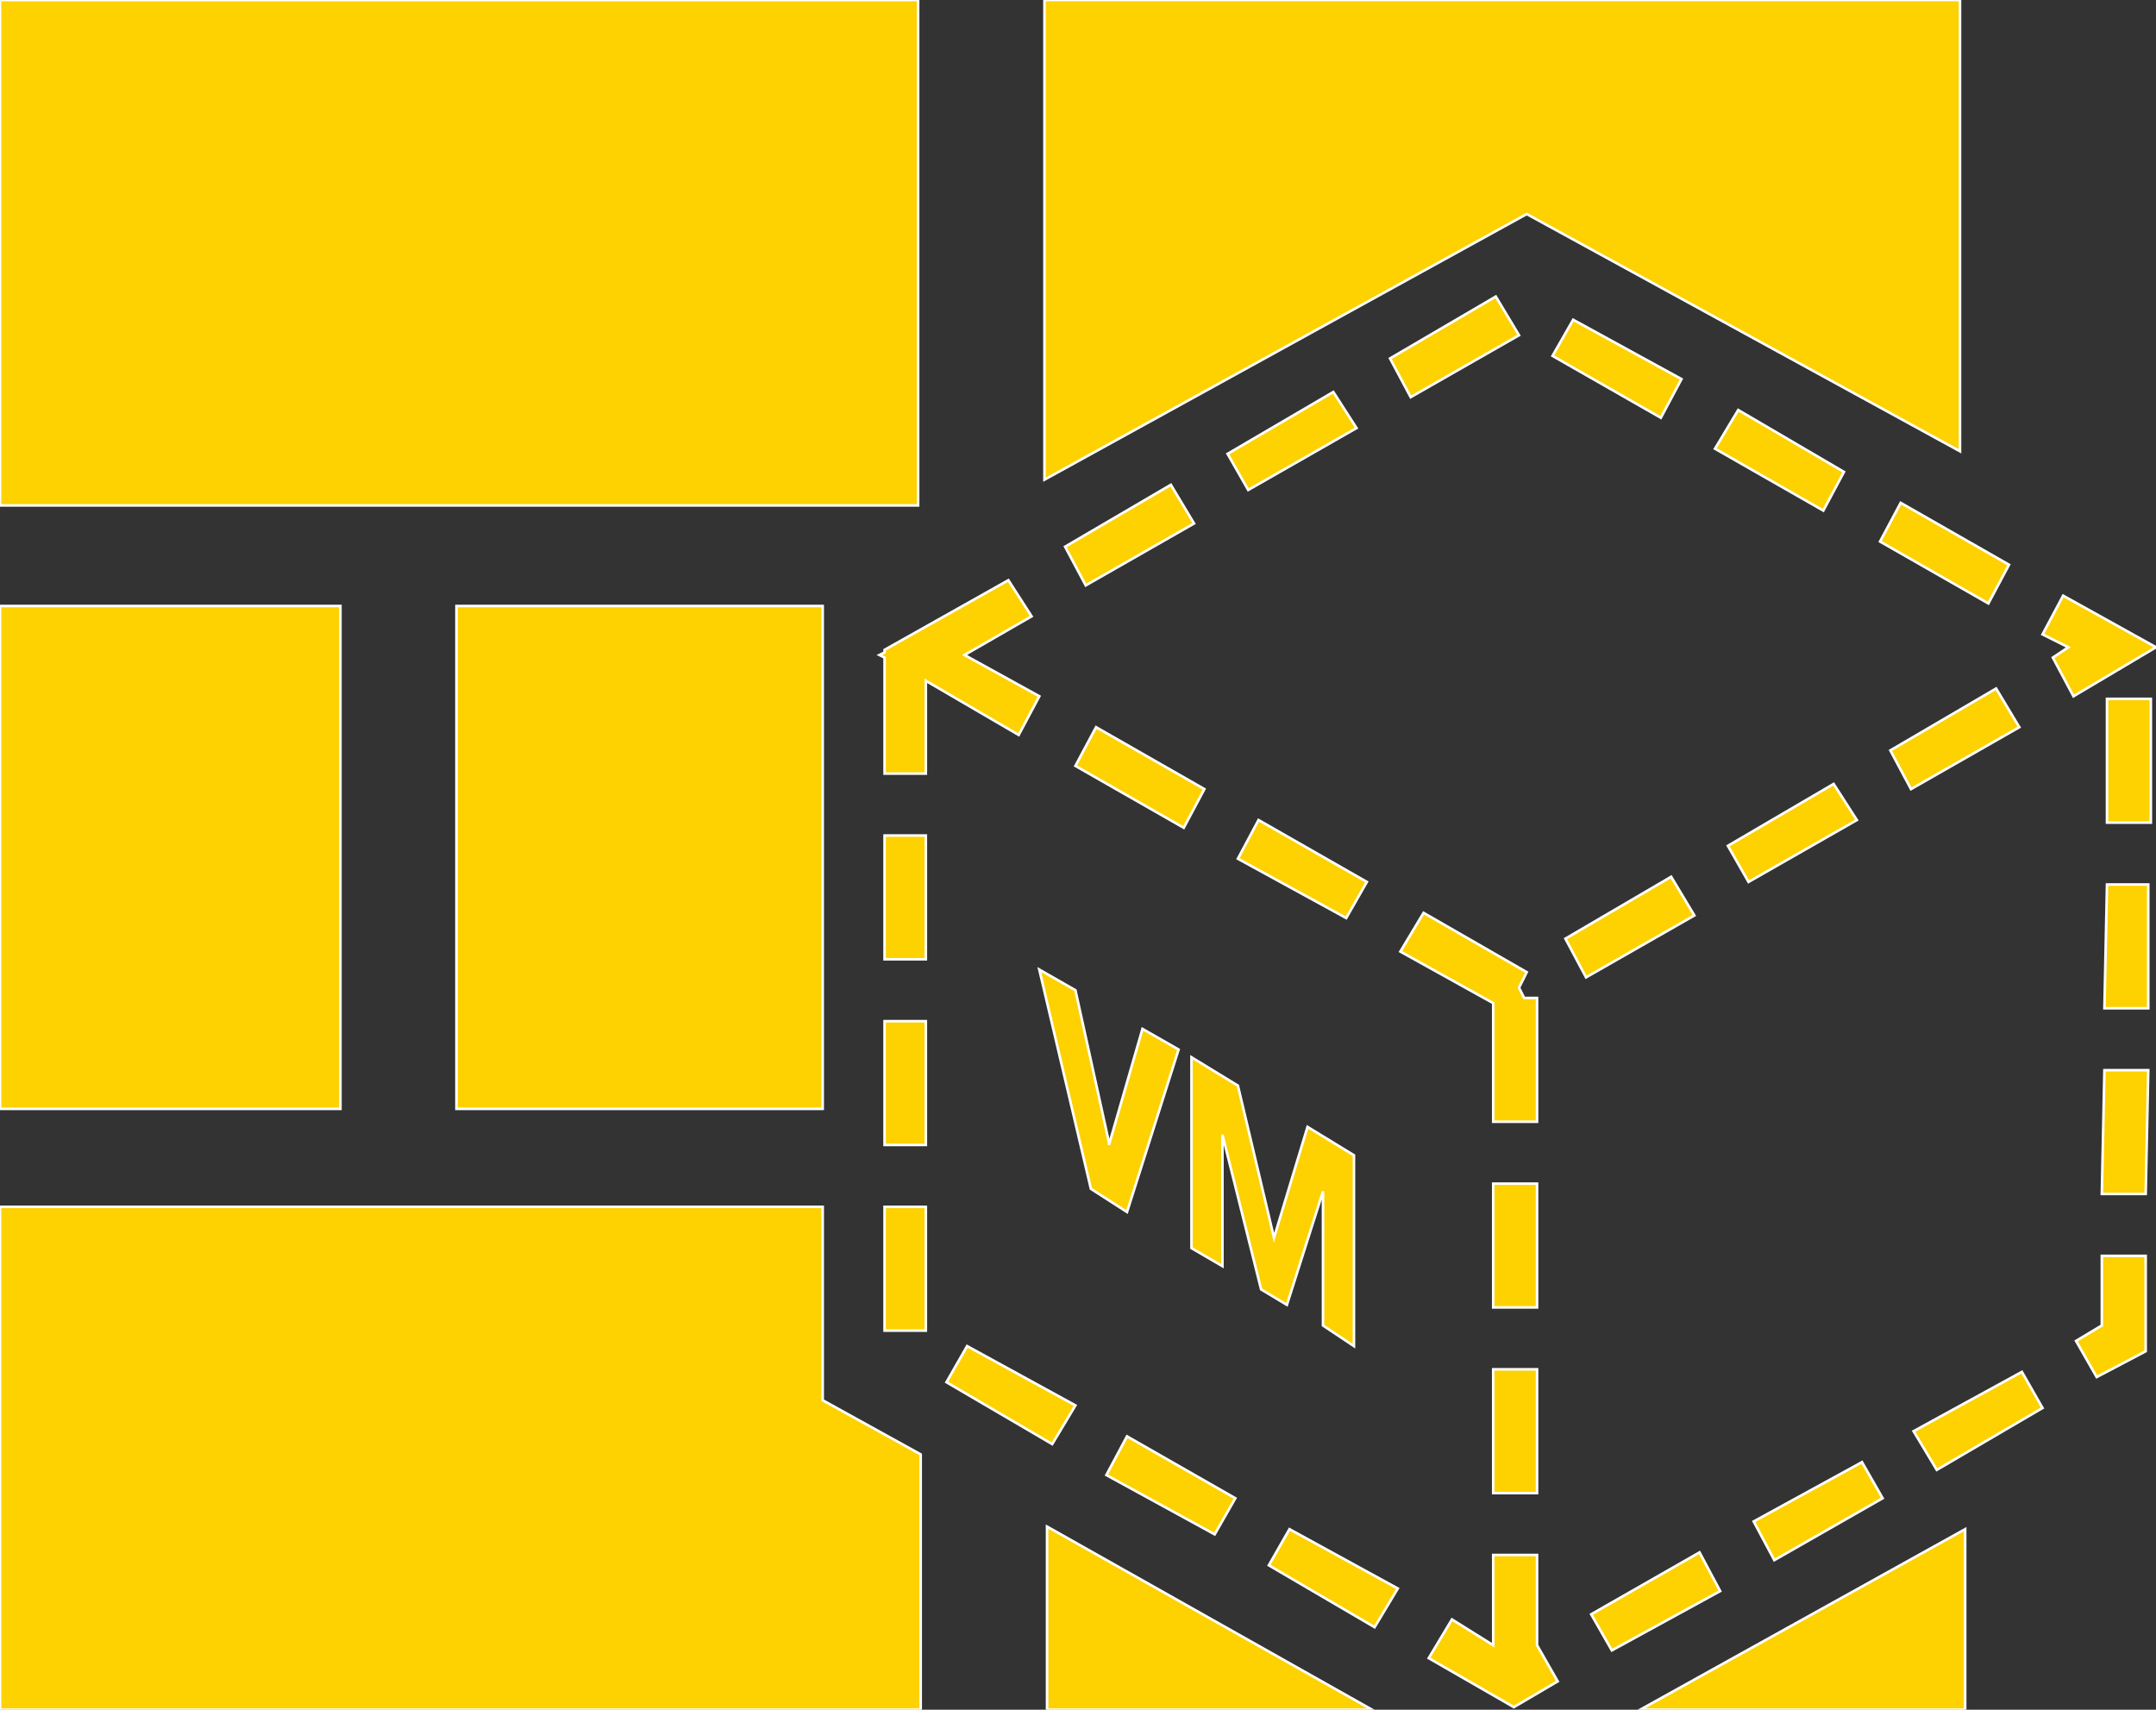 <?xml version="1.0"  encoding="UTF-8" standalone="no"?>
<svg version="1.1" xmlns="http://www.w3.org/2000/svg" xmlns:xlink="http://www.w3.org/1999/xlink" width="836" height="663">
<rect width="100%" height="100%" fill="#333333" stroke="none"/>
<g transform="translate(139, 58)">
<path d="M -139,138 L 217,138 L 217,-58 L -139,-58 L -139,138 Z "  fill="#FED100" stroke-width="1px" stroke="#FFFFFF" />
<path d="M -139,372 L -7,372 L -7,177 L -139,177 L -139,372 Z "  fill="#FED100" stroke-width="1px" stroke="#FFFFFF" />
<path d="M 180,410 L -139,410 L -139,605 L 218,605 L 218,506 L 180,485 L 180,410 Z "  fill="#FED100" stroke-width="1px" stroke="#FFFFFF" />
<path d="M 267,605 L 393,605 L 267,534 L 267,605 Z "  fill="#FED100" stroke-width="1px" stroke="#FFFFFF" />
<path d="M 623,605 L 623,535 L 497,605 L 623,605 Z "  fill="#FED100" stroke-width="1px" stroke="#FFFFFF" />
<path d="M 180,177 L 38,177 L 38,372 L 180,372 L 180,177 Z "  fill="#FED100" stroke-width="1px" stroke="#FFFFFF" />
<path d="M 621,117 L 621,-58 L 266,-58 L 266,128 L 453,25 L 621,117 Z "  fill="#FED100" stroke-width="1px" stroke="#FFFFFF" />
<path d="M 594,233 L 602,248 L 644,224 L 635,209 L 594,233 Z "  fill="#FED100" stroke-width="1px" stroke="#FFFFFF" />
<path d="M 653,188 L 663,193 L 657,197 L 665,212 L 697,193 L 661,173 L 653,188 Z "  fill="#FED100" stroke-width="1px" stroke="#FFFFFF" />
<path d="M 349,260 L 341,275 L 383,298 L 391,284 L 349,260 Z "  fill="#FED100" stroke-width="1px" stroke="#FFFFFF" />
<path d="M 509,282 L 468,306 L 476,321 L 518,297 L 509,282 Z "  fill="#FED100" stroke-width="1px" stroke="#FFFFFF" />
<path d="M 328,248 L 286,224 L 278,239 L 320,263 L 328,248 Z "  fill="#FED100" stroke-width="1px" stroke="#FFFFFF" />
<path d="M 581,260 L 572,246 L 531,270 L 539,284 L 581,260 Z "  fill="#FED100" stroke-width="1px" stroke="#FFFFFF" />
<path d="M 315,130 L 274,154 L 282,169 L 324,145 L 315,130 Z "  fill="#FED100" stroke-width="1px" stroke="#FFFFFF" />
<path d="M 264,212 L 235,196 L 261,181 L 252,167 L 204,194 L 204,194 L 204,195 L 202,196 L 204,197 L 204,242 L 220,242 L 220,206 L 256,227 L 264,212 Z "  fill="#FED100" stroke-width="1px" stroke="#FFFFFF" />
<path d="M 535,101 L 526,116 L 568,140 L 576,125 L 535,101 Z "  fill="#FED100" stroke-width="1px" stroke="#FFFFFF" />
<path d="M 408,96 L 450,72 L 441,57 L 400,81 L 408,96 Z "  fill="#FED100" stroke-width="1px" stroke="#FFFFFF" />
<path d="M 505,104 L 513,89 L 471,66 L 463,80 L 505,104 Z "  fill="#FED100" stroke-width="1px" stroke="#FFFFFF" />
<path d="M 387,108 L 378,94 L 337,118 L 345,132 L 387,108 Z "  fill="#FED100" stroke-width="1px" stroke="#FFFFFF" />
<path d="M 590,152 L 632,176 L 640,161 L 598,137 L 590,152 Z "  fill="#FED100" stroke-width="1px" stroke="#FFFFFF" />
<path d="M 676,456 L 666,462 L 674,476 L 693,466 L 693,429 L 676,429 L 676,456 Z "  fill="#FED100" stroke-width="1px" stroke="#FFFFFF" />
<path d="M 678,261 L 695,261 L 695,213 L 678,213 L 678,261 Z "  fill="#FED100" stroke-width="1px" stroke="#FFFFFF" />
<path d="M 204,386 L 220,386 L 220,338 L 204,338 L 204,386 Z "  fill="#FED100" stroke-width="1px" stroke="#FFFFFF" />
<path d="M 677,333 L 694,333 L 694,285 L 678,285 L 677,333 Z "  fill="#FED100" stroke-width="1px" stroke="#FFFFFF" />
<path d="M 676,405 L 693,405 L 694,357 L 677,357 L 676,405 Z "  fill="#FED100" stroke-width="1px" stroke="#FFFFFF" />
<path d="M 603,497 L 612,512 L 653,488 L 645,474 L 603,497 Z "  fill="#FED100" stroke-width="1px" stroke="#FFFFFF" />
<path d="M 204,458 L 220,458 L 220,410 L 204,410 L 204,458 Z "  fill="#FED100" stroke-width="1px" stroke="#FFFFFF" />
<path d="M 290,514 L 332,537 L 340,523 L 298,499 L 290,514 Z "  fill="#FED100" stroke-width="1px" stroke="#FFFFFF" />
<path d="M 520,544 L 478,568 L 486,582 L 528,559 L 520,544 Z "  fill="#FED100" stroke-width="1px" stroke="#FFFFFF" />
<path d="M 591,523 L 583,509 L 541,532 L 549,547 L 591,523 Z "  fill="#FED100" stroke-width="1px" stroke="#FFFFFF" />
<path d="M 353,549 L 394,573 L 403,558 L 361,535 L 353,549 Z "  fill="#FED100" stroke-width="1px" stroke="#FFFFFF" />
<path d="M 278,487 L 236,464 L 228,478 L 269,502 L 278,487 Z "  fill="#FED100" stroke-width="1px" stroke="#FFFFFF" />
<path d="M 204,314 L 220,314 L 220,266 L 204,266 L 204,314 Z "  fill="#FED100" stroke-width="1px" stroke="#FFFFFF" />
<path d="M 457,401 L 440,401 L 440,449 L 457,449 L 457,401 Z "  fill="#FED100" stroke-width="1px" stroke="#FFFFFF" />
<path d="M 457,580 L 457,545 L 440,545 L 440,580 L 424,570 L 415,585 L 448,604 L 465,594 L 457,580 L 457,580 Z "  fill="#FED100" stroke-width="1px" stroke="#FFFFFF" />
<path d="M 440,521 L 457,521 L 457,473 L 440,473 L 440,521 Z "  fill="#FED100" stroke-width="1px" stroke="#FFFFFF" />
<path d="M 440,377 L 457,377 L 457,329 L 452,329 L 450,325 L 453,319 L 413,296 L 404,311 L 440,331 L 440,377 Z "  fill="#FED100" stroke-width="1px" stroke="#FFFFFF" />
<path d="M 298,412 L 318,349 L 304,341 L 291,386 L 291,385 L 278,326 L 264,318 L 284,403 L 298,412 Z "  fill="#FED100" stroke-width="1px" stroke="#FFFFFF" />
<path d="M 386,464 L 386,390 L 368,379 L 355,422 L 355,422 L 341,363 L 323,352 L 323,426 L 335,433 L 335,382 L 335,382 L 350,442 L 360,448 L 374,404 L 374,404 L 374,456 L 386,464 Z "  fill="#FED100" stroke-width="1px" stroke="#FFFFFF" />
</g>
</svg>
